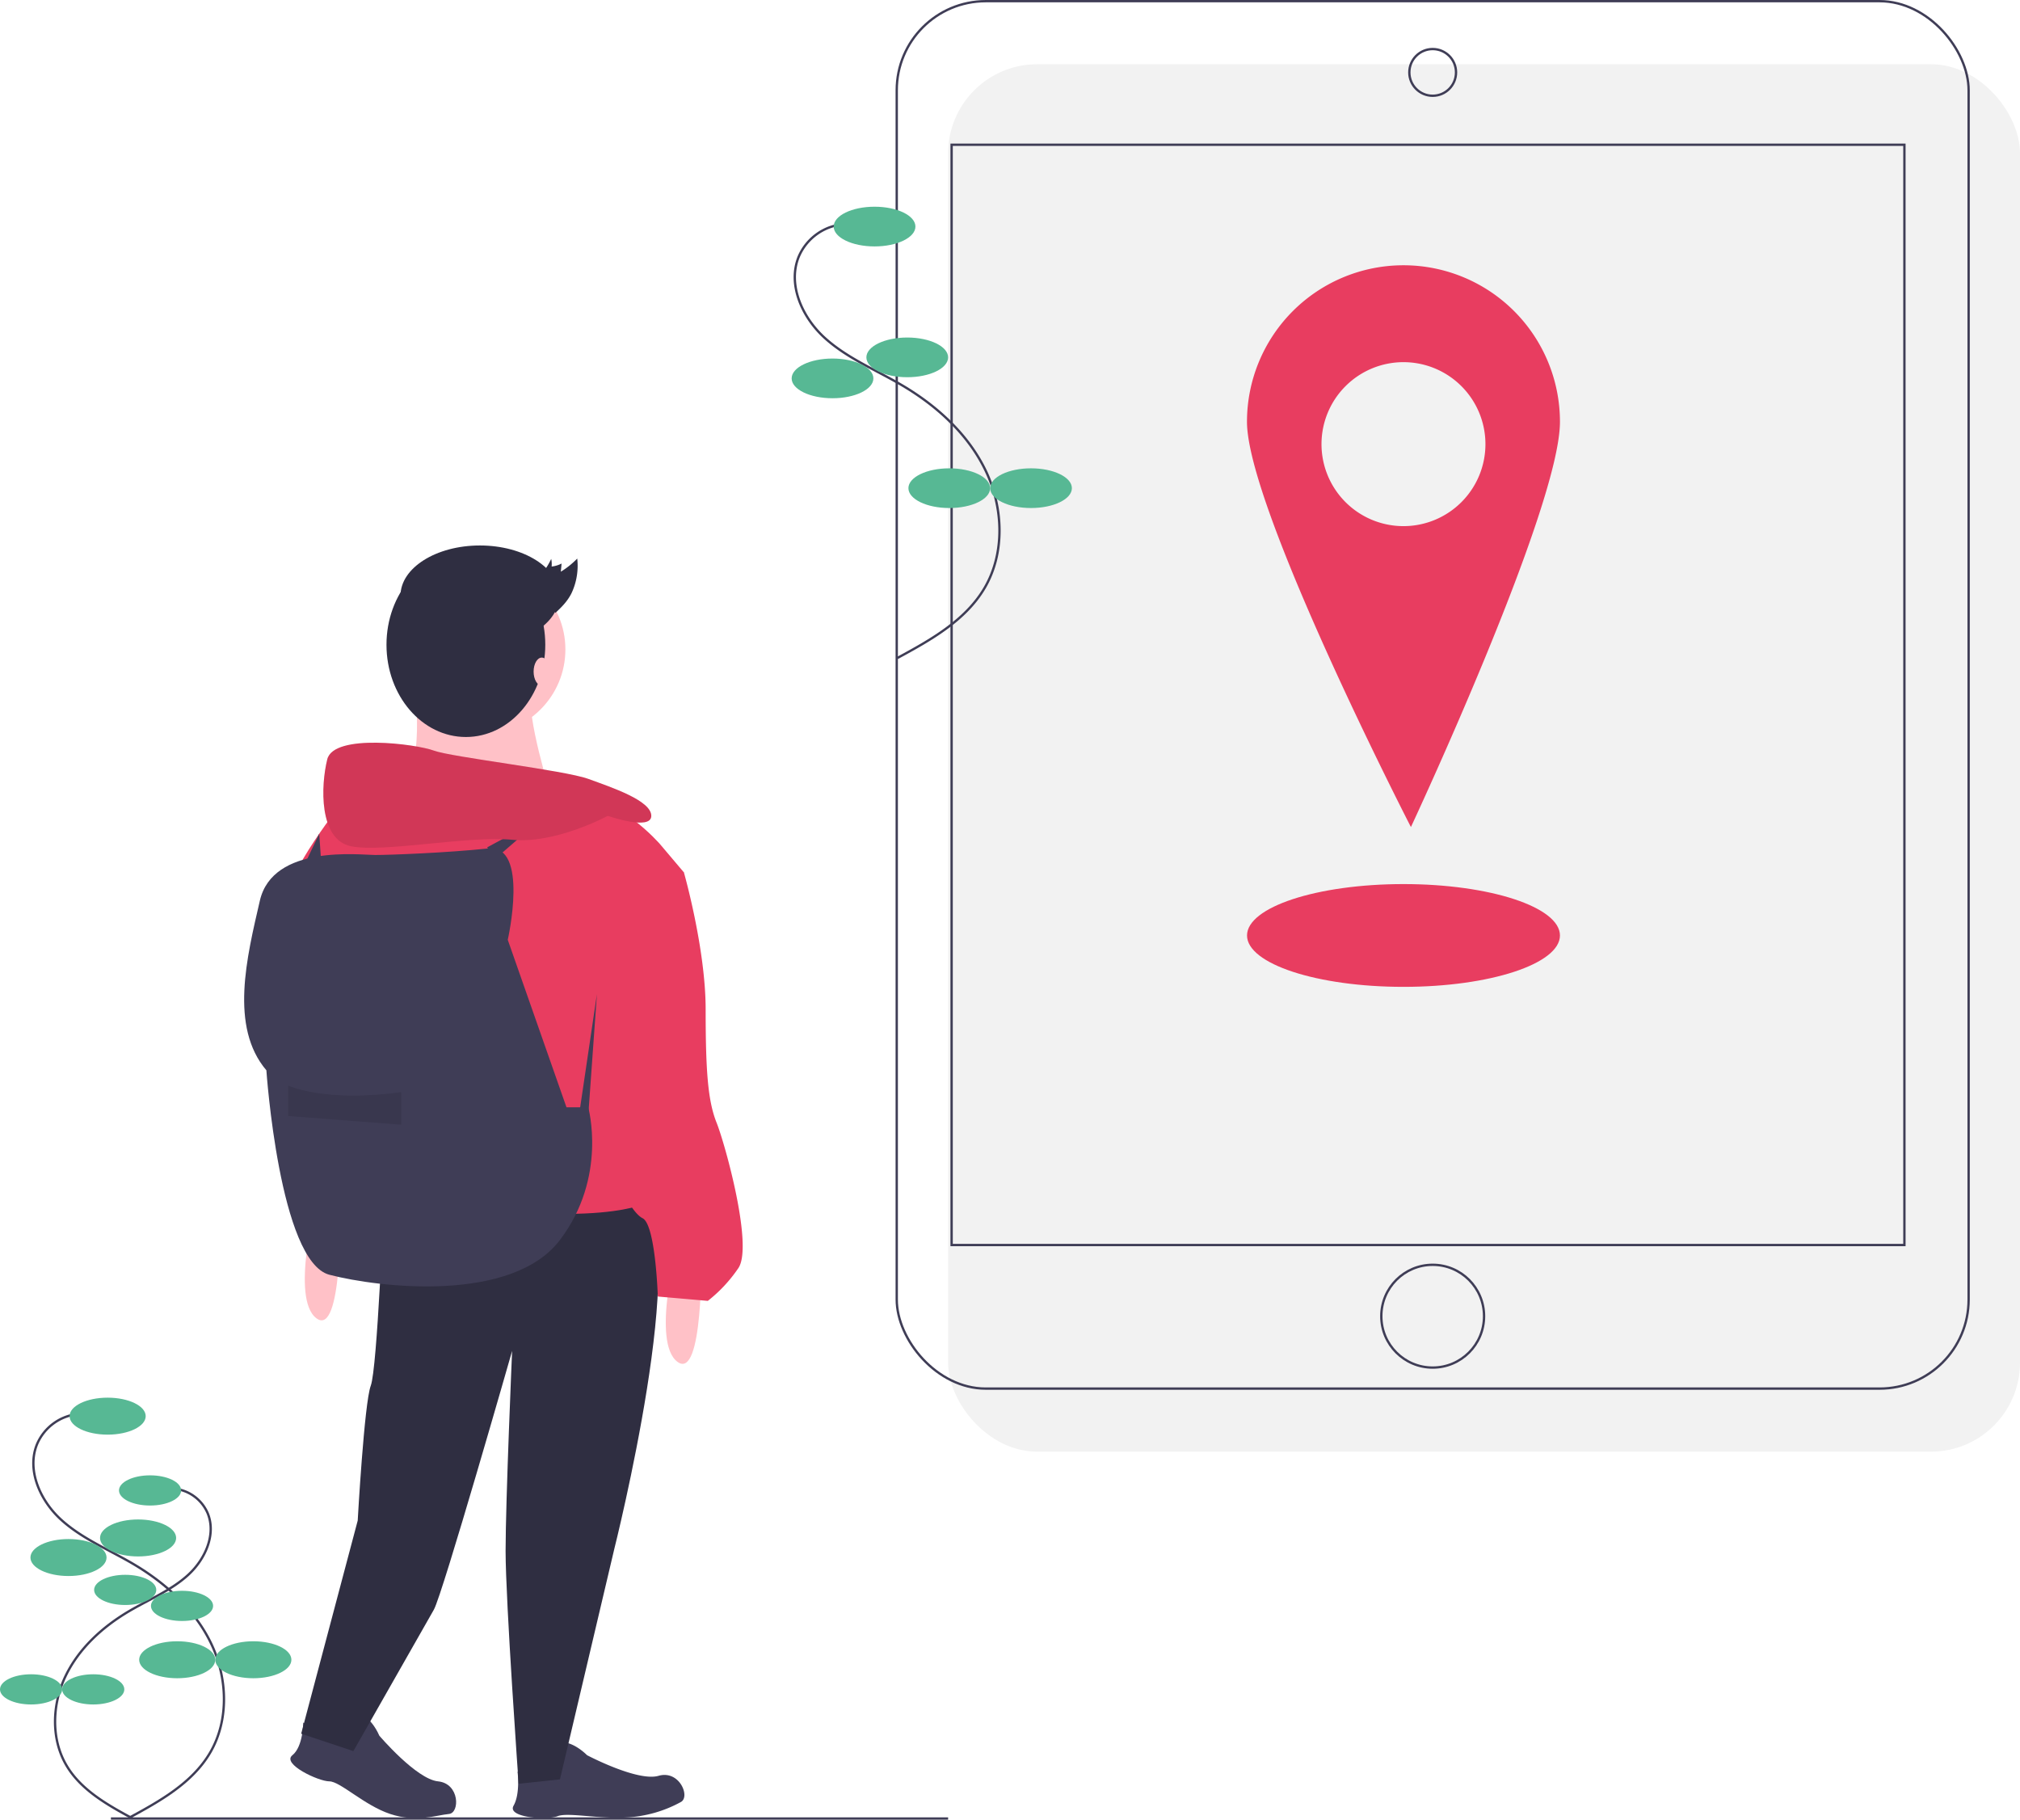 <svg xmlns="http://www.w3.org/2000/svg" id="ba9aa534-a335-424f-8f2e-8246f5cf478e" width="865" height="779.064" data-name="Layer 1" viewBox="0 0 865 779.064"><title>traveling</title><rect width="459" height="594" x="406" y="27.5" fill="#f2f2f2" rx="38.142"/><rect width="459" height="594" x="384" y=".5" fill="none" stroke="#3f3d56" stroke-miterlimit="10" rx="38.142"/><rect width="408" height="471.059" x="407.5" y="61.971" fill="none" stroke="#3f3d56" stroke-miterlimit="10"/><circle cx="613.5" cy="31" r="10" fill="none" stroke="#3f3d56" stroke-miterlimit="10"/><circle cx="613.5" cy="563.5" r="22" fill="none" stroke="#3f3d56" stroke-miterlimit="10"/><path fill="#e83d60" d="M768.49,174.035a67.01,67.01,0,0,0-67.01,67.01c0,37.008,70.201,173.507,70.201,173.507S835.5,278.053,835.5,241.045A67.01,67.01,0,0,0,768.49,174.035Zm0,111.683a35.1,35.1,0,1,1,35.1-35.1A35.1,35.1,0,0,1,768.49,285.718Z" transform="translate(-167.5 -60.468)"/><ellipse cx="601" cy="400.5" fill="#e83d60" rx="67" ry="22"/><path fill="none" stroke="#3f3d56" stroke-miterlimit="10" d="M529.381,156.425a22.982,22.982,0,0,0-19.81,13.851c-4.954,11.974,1.425,26.039,10.999,34.77s21.874,13.722,33.048,20.282c15.01,8.811,28.497,21.043,36.007,36.744s8.309,35.15-.519,50.15c-8.194,13.922-23.093,22.255-37.302,29.94" transform="translate(-167.5 -60.468)"/><ellipse cx="374.5" cy="97" fill="#57b894" rx="17.5" ry="8.5"/><ellipse cx="388.5" cy="153" fill="#57b894" rx="17.5" ry="8.5"/><ellipse cx="356.5" cy="162" fill="#57b894" rx="17.5" ry="8.5"/><ellipse cx="406.5" cy="209" fill="#57b894" rx="17.5" ry="8.5"/><ellipse cx="441.5" cy="209" fill="#57b894" rx="17.5" ry="8.5"/><line x1="47.491" x2="406" y1="778.564" y2="778.564" fill="none" stroke="#3f3d56" stroke-miterlimit="10"/><path fill="none" stroke="#3f3d56" stroke-miterlimit="10" d="M201.843,665.791a21.401,21.401,0,0,0-18.447,12.898c-4.613,11.15,1.326,24.247,10.242,32.378s20.369,12.778,30.774,18.887c13.977,8.205,26.536,19.595,33.529,34.216s7.737,32.732-.483,46.699c-7.63,12.964-21.504,20.724-34.736,27.88" transform="translate(-167.5 -60.468)"/><ellipse cx="46.094" cy="606.294" fill="#57b894" rx="16.296" ry="7.915"/><ellipse cx="59.131" cy="658.44" fill="#57b894" rx="16.296" ry="7.915"/><ellipse cx="29.333" cy="666.821" fill="#57b894" rx="16.296" ry="7.915"/><ellipse cx="75.892" cy="710.587" fill="#57b894" rx="16.296" ry="7.915"/><ellipse cx="108.484" cy="710.587" fill="#57b894" rx="16.296" ry="7.915"/><path fill="none" stroke="#3f3d56" stroke-miterlimit="10" d="M241.357,697.77a17.477,17.477,0,0,1,15.065,10.533c3.767,9.106-1.083,19.802-8.364,26.442s-16.634,10.435-25.132,15.424c-11.414,6.701-21.671,16.003-27.382,27.943s-6.319,26.731.395,38.138c6.231,10.588,17.561,16.924,28.367,22.768" transform="translate(-167.5 -60.468)"/><ellipse cx="64.26" cy="638.095" fill="#57b894" rx="13.308" ry="6.464"/><ellipse cx="53.613" cy="680.681" fill="#57b894" rx="13.308" ry="6.464"/><ellipse cx="77.949" cy="687.526" fill="#57b894" rx="13.308" ry="6.464"/><ellipse cx="39.925" cy="723.268" fill="#57b894" rx="13.308" ry="6.464"/><ellipse cx="13.308" cy="723.268" fill="#57b894" rx="13.308" ry="6.464"/><path fill="#3f3d56" d="M297.346,797.972s9.312,4.656,15.83,5.587,10.185-5.662,8.817-7.953,4.22-.428,7.944,7.953c0,0,15.83,18.624,25.142,19.555s9.385,13.538,4.656,13.968c-5.122.466-13.968,3.725-25.142,0s-21.417-13.968-26.073-13.968-20.486-7.45-15.83-11.174S297.346,797.972,297.346,797.972Z" transform="translate(-167.5 -60.468)"/><path fill="#3f3d56" d="M389.124,819.011a51.713,51.713,0,0,0,14.208-.872c6.398-1.555,7.355-9.038,5.235-10.657s3.759-1.964,10.329,4.436c0,0,21.612,11.417,30.605,8.826s13.739,9.087,9.508,11.242a53.949,53.949,0,0,1-23.325,6.581c-11.759.689-25.093-2.269-29.416-.541s-21.788.687-18.847-4.5S389.124,819.011,389.124,819.011Z" transform="translate(-167.5 -60.468)"/><circle cx="205.794" cy="278.048" r="36.317" fill="#ffc1c7"/><path fill="#ffc1c7" d="M344.892,352.95s5.587,39.11-7.45,44.697,66.115,3.725,66.115,3.725-11.174-35.385-8.381-44.697S344.892,352.95,344.892,352.95Z" transform="translate(-167.5 -60.468)"/><path fill="#2f2e41" d="M331.856,575.505s-2.794,70.771-5.587,78.22-5.587,57.734-5.587,57.734l-24.211,91.257,22.349,7.45S349.548,756.156,353.273,749.638s33.523-110.812,33.523-110.812-2.794,64.252-2.794,85.67,5.587,99.638,5.587,99.638l17.693-1.862,23.28-98.706s33.523-133.161,11.174-148.06S331.856,575.505,331.856,575.505Z" transform="translate(-167.5 -60.468)"/><path fill="#ffc1c7" d="M467.81,597.853s.931,54.009-10.243,45.628,0-50.284,0-50.284Z" transform="translate(-167.5 -60.468)"/><path fill="#ffc1c7" d="M313.232,579.229s.931,54.009-10.243,45.628,0-50.284,0-50.284Z" transform="translate(-167.5 -60.468)"/><path fill="#e83d60" d="M450.117,421.858s-18.624-21.417-34.454-18.624-102.431,1.862-102.431,1.862-28.867,36.317-21.417,43.766,31.661,139.679,31.661,139.679,64.252-8.381,86.601-8.381,31.661-3.725,31.661-3.725-29.798-59.596-15.83-86.601S460.36,433.963,460.36,433.963Z" transform="translate(-167.5 -60.468)"/><path fill="#e83d60" d="M444.53,428.376l15.83,5.587S469.672,466.555,469.672,492.628s.931,39.11,4.656,48.422,15.83,53.078,9.312,62.39a62.096,62.096,0,0,1-13.037,13.968l-21.417-1.862s-.931-30.729-6.518-33.523-13.037-20.486-13.037-20.486-17.693-56.803-6.518-75.427S444.53,428.376,444.53,428.376Z" transform="translate(-167.5 -60.468)"/><path fill="#3f3d56" d="M384.933,462.83s9.312-40.972-8.381-39.11-41.904,2.794-48.422,2.794-43.766-4.656-49.353,19.555-13.037,54.009,2.794,72.633c0,0,5.587,81.945,27.005,87.532s78.22,12.106,98.706-14.899,12.106-56.803,12.106-56.803H410.076Z" transform="translate(-167.5 -60.468)"/><polygon fill="#3f3d56" points="248.163 475.927 255.612 425.642 251.888 477.789 248.163 475.927"/><path d="M290.883,525.22s15.83,7.45,48.422,2.794v13.968l-48.422-3.725Z" opacity=".1" transform="translate(-167.5 -60.468)"/><polygon fill="#3f3d56" points="208.587 362.787 232.798 349.75 212.312 367.443 208.587 362.787"/><path fill="#e83d60" d="M427.768,409.752s18.624,6.518,18.624,0-16.761-12.105-27.005-15.83-58.665-9.312-66.115-12.106-42.835-7.45-45.628,3.725-3.725,34.454,10.243,37.248,50.284-4.656,68.908-2.794S427.768,409.752,427.768,409.752Z" transform="translate(-167.5 -60.468)"/><path d="M427.768,409.752s18.624,6.518,18.624,0-16.761-12.105-27.005-15.83-58.665-9.312-66.115-12.106-42.835-7.45-45.628,3.725-3.725,34.454,10.243,37.248,50.284-4.656,68.908-2.794S427.768,409.752,427.768,409.752Z" opacity=".1" transform="translate(-167.5 -60.468)"/><polygon fill="#3f3d56" points="130.367 370.236 136.696 356.942 137.817 373.03 130.367 370.236"/><ellipse cx="199.5" cy="276.032" fill="#2f2e41" rx="34" ry="39.5"/><ellipse cx="205.5" cy="255.032" fill="#2f2e41" rx="34" ry="21.5"/><ellipse cx="232" cy="287.532" fill="#ffc1c7" rx="3.5" ry="6"/><path fill="#2f2e41" d="M394.618,310.086c3.577-1.958,6.632-5.497,8.92-10.332a10.901,10.901,0,0,1,.179,3.27,12.384,12.384,0,0,0,4.258-1.284l-.319,3.486a35.955,35.955,0,0,0,7.029-5.628,27.674,27.674,0,0,1-2.462,14.858c-1.855,3.663-4.376,6.046-6.871,8.393" transform="translate(-167.5 -60.468)"/></svg>